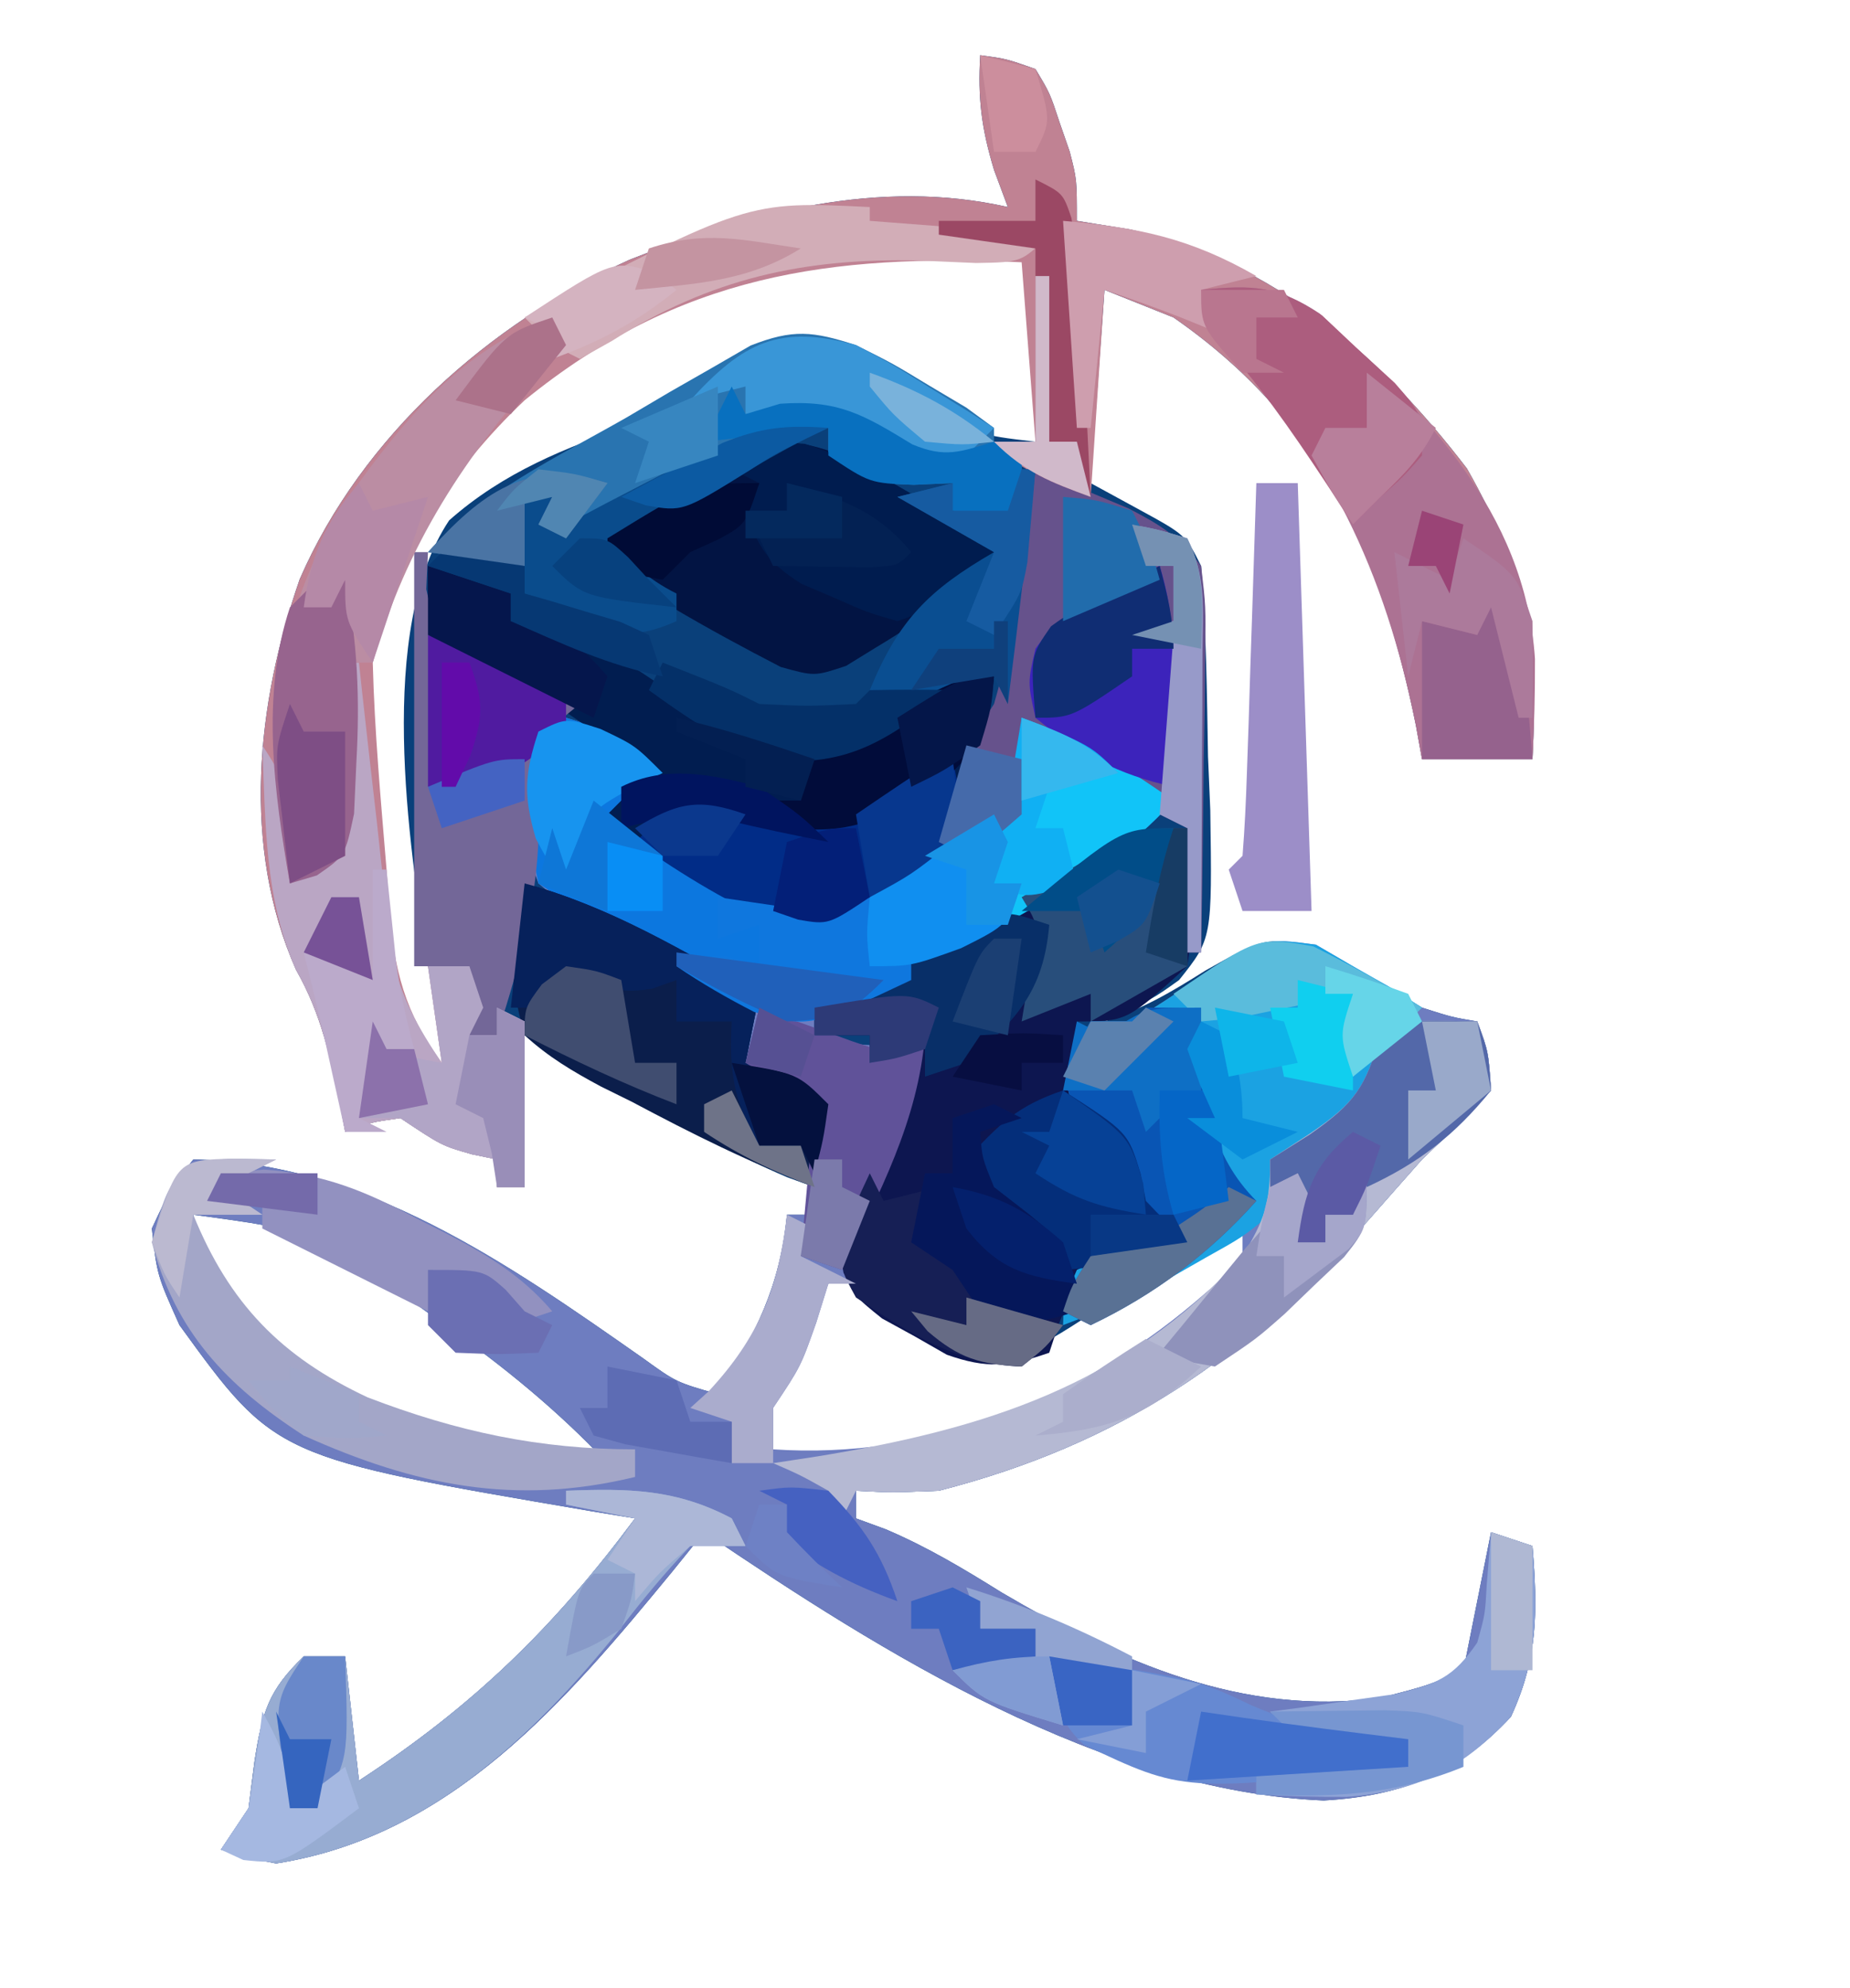 <?xml version="1.0" encoding="UTF-8"?>
<svg version="1.1" xmlns="http://www.w3.org/2000/svg" width="134" height="144">
<path d="M0 0 C1.891 0.258 1.891 0.258 4 1 C5.047 2.742 5.047 2.742 5.75 4.875 C5.992 5.574 6.235 6.272 6.484 6.992 C7 9 7 9 7 12 C8.279 12.206 9.557 12.412 10.875 12.625 C21.252 14.958 28.93 21.686 35.25 29.938 C39.332 37.082 40.456 42.761 40 51 C37.36 51 34.72 51 32 51 C31.853 50.189 31.706 49.378 31.555 48.543 C29.039 36.125 24.657 26.395 14 19 C12.35 18.34 10.7 17.68 9 17 C8.67 21.62 8.34 26.24 8 31 C9.134 31.619 10.269 32.237 11.438 32.875 C14.875 34.75 14.875 34.75 16 37 C16.38 41.597 16.417 46.202 16.5 50.812 C16.554 52.097 16.608 53.382 16.664 54.705 C16.799 63.996 16.799 63.996 14.406 67.001 C12.469 68.387 12.469 68.387 9 70 C11.847 69.051 13.794 67.9 16.312 66.312 C20.548 63.93 20.548 63.93 24.25 64.5 C26.879 65.934 29.439 67.45 32 69 C34.191 69.696 34.191 69.696 36 70 C36.812 72.188 36.812 72.188 37 75 C35.388 76.72 33.71 78.377 32 80 C30.716 81.447 29.433 82.895 28.159 84.351 C19.322 94.352 10.152 100.619 -3 104 C-6.422 104.129 -6.422 104.129 -9 104 C-9 104.66 -9 105.32 -9 106 C-8.29 106.26 -7.579 106.521 -6.848 106.789 C-3.831 108.072 -1.219 109.642 1.562 111.375 C10.01 116.346 19.007 120.38 29 119 C32.415 118.115 32.415 118.115 35 117 C35.66 113.7 36.32 110.4 37 107 C38.485 107.495 38.485 107.495 40 108 C40.372 112.646 40.425 116.082 38.438 120.375 C34.574 124.536 30.478 126.119 24.875 126.438 C8.841 125.762 -7.042 115.785 -20 107 C-20.75 107.929 -21.5 108.859 -22.273 109.816 C-29.97 119.184 -38.291 129.022 -51 131 C-53.258 130.562 -53.258 130.562 -55 130 C-54.34 129.01 -53.68 128.02 -53 127 C-52.856 125.866 -52.711 124.731 -52.562 123.562 C-52.003 120.021 -51.555 118.456 -49 116 C-48.01 116 -47.02 116 -46 116 C-45.67 118.97 -45.34 121.94 -45 125 C-36.707 119.59 -30.89 113.912 -25 106 C-26.039 105.83 -27.078 105.66 -28.148 105.484 C-51.051 101.58 -51.051 101.58 -58 92 C-59.625 88.375 -59.625 88.375 -60 85 C-58.625 82.062 -58.625 82.062 -57 80 C-44.643 80.213 -34.244 87.517 -24.426 94.398 C-22.02 96.137 -22.02 96.137 -19 97 C-16.255 92.572 -14.515 89.281 -14 84 C-13.34 84 -12.68 84 -12 84 C-12 83.34 -12 82.68 -12 82 C-12.654 81.765 -13.307 81.531 -13.98 81.289 C-17.931 79.602 -21.587 77.506 -25.312 75.375 C-26.053 74.955 -26.794 74.535 -27.557 74.102 C-29.373 73.071 -31.187 72.036 -33 71 C-33 74.63 -33 78.26 -33 82 C-33.66 82 -34.32 82 -35 82 C-35 81.34 -35 80.68 -35 80 C-35.897 79.814 -35.897 79.814 -36.812 79.625 C-39 79 -39 79 -42 77 C-44.153 77.308 -44.153 77.308 -46 78 C-46.11 77.42 -46.219 76.84 -46.332 76.242 C-47.076 72.579 -47.702 69.524 -49.562 66.25 C-53.515 57.315 -52.428 46.977 -49.289 37.957 C-44.768 27.567 -35.571 19.449 -25.41 14.82 C-16.686 11.391 -7.302 8.886 2 11 C1.505 9.67 1.505 9.67 1 8.312 C0.088 5.291 -0.183 3.116 0 0 Z M-36.812 27.875 C-45.15 37.973 -45.028 46.435 -44 59 C-43.95 59.915 -43.899 60.83 -43.848 61.773 C-43.477 67.073 -42.222 69.946 -39 74 C-37.755 70.264 -38.555 69.55 -40 66 C-41.401 57.078 -43.751 41.63 -38.468 33.7 C-34.547 30.224 -29.996 28.391 -25.073 26.739 C-22.388 25.782 -20.132 24.363 -17.75 22.812 C-15.369 21.342 -14.404 20.967 -11.586 21.195 C-8.657 22.107 -6.448 23.399 -3.875 25.062 C-0.244 27.505 -0.244 27.505 4 28 C4.027 25.854 4.046 23.708 4.062 21.562 C4.074 20.368 4.086 19.173 4.098 17.941 C4.339 15.111 4.339 15.111 3 14 C-12.598 12.842 -25.835 15.988 -36.812 27.875 Z M-57 84 C-56.362 89.559 -53.807 91.648 -49.664 95.133 C-42.799 99.945 -35.232 101.46 -27 102 C-30.688 98.11 -34.56 94.957 -38.938 91.875 C-39.83 91.231 -39.83 91.231 -40.74 90.574 C-48.166 85.201 -48.166 85.201 -57 84 Z M15.48 86.223 C14.788 86.678 14.095 87.134 13.381 87.604 C11.925 88.572 10.474 89.549 9.029 90.533 C3.69 94.016 3.69 94.016 0.219 93.938 C-1.869 93.055 -3.768 92.141 -5.688 90.938 C-8.648 88.832 -8.648 88.832 -11 89 C-11.869 90.408 -12.72 91.826 -13.562 93.25 C-14.038 94.039 -14.514 94.828 -15.004 95.641 C-16.13 98.308 -16.017 99.345 -15 102 C-3.447 102.77 7.29 98.373 15.938 90.938 C19.238 87.996 19.238 87.996 21 84 C18.455 84 17.577 84.803 15.48 86.223 Z " fill="#0A407A" transform="translate(71,4)"/>
<path d="M0 0 C3.066 0.897 4.73 1.73 7 4 C6.01 4.99 5.02 5.98 4 7 C5.366 7.992 6.743 8.968 8.125 9.938 C9.274 10.755 9.274 10.755 10.445 11.59 C13.45 13.248 15.567 13.855 19 14 C21.947 12.883 21.947 12.883 24.688 11.125 C27.503 9.45 29.887 8.038 33 7 C33 4.69 33 2.38 33 0 C37.11 1.45 40.433 3.511 44 6 C40.808 9.558 37.212 11.793 33.062 14.062 C28.1 16.811 28.1 16.811 23.246 19.746 C21 21 21 21 18 21 C18 21.66 18 22.32 18 23 C21.287 23.8 22.71 24.097 26 23 C25.503 27.844 23.939 31.623 21.84 35.949 C20.811 38.093 20.811 38.093 21 41 C20.34 41 19.68 41 19 41 C18.711 41.928 18.422 42.856 18.125 43.812 C17 47 17 47 15 50 C15 50.99 15 51.98 15 53 C26.239 53.749 36.99 49.558 45.5 42.375 C47.495 40.679 47.495 40.679 49 39 C49 38.34 49 37.68 49 37 C47.844 37.775 47.844 37.775 46.664 38.566 C45.661 39.225 44.658 39.884 43.625 40.562 C42.627 41.224 41.63 41.885 40.602 42.566 C39.743 43.039 38.885 43.513 38 44 C37.34 43.67 36.68 43.34 36 43 C36.625 41.125 36.625 41.125 38 39 C41.125 37.75 41.125 37.75 44 37 C43.319 36.381 43.319 36.381 42.625 35.75 C40.938 33.934 40.1 32.2 39 30 C38.34 29.67 37.68 29.34 37 29 C36 26 36 26 36.938 23.812 C37.288 23.214 37.639 22.616 38 22 C38.99 22 39.98 22 41 22 C42.633 21.005 44.235 19.956 45.812 18.875 C50.561 15.942 50.561 15.942 54.312 16.438 C56.889 17.936 59.45 19.457 62 21 C64.191 21.696 64.191 21.696 66 22 C66.812 24.188 66.812 24.188 67 27 C65.388 28.72 63.71 30.377 62 32 C60.716 33.447 59.433 34.895 58.159 36.351 C49.322 46.352 40.152 52.619 27 56 C23.578 56.129 23.578 56.129 21 56 C21 56.66 21 57.32 21 58 C21.71 58.26 22.421 58.521 23.152 58.789 C26.169 60.072 28.781 61.642 31.562 63.375 C40.01 68.346 49.007 72.38 59 71 C62.415 70.115 62.415 70.115 65 69 C65.66 65.7 66.32 62.4 67 59 C68.485 59.495 68.485 59.495 70 60 C70.372 64.646 70.425 68.082 68.438 72.375 C64.574 76.536 60.478 78.119 54.875 78.438 C38.841 77.762 22.958 67.785 10 59 C9.25 59.929 8.5 60.859 7.727 61.816 C0.03 71.184 -8.291 81.022 -21 83 C-23.258 82.562 -23.258 82.562 -25 82 C-24.34 81.01 -23.68 80.02 -23 79 C-22.856 77.866 -22.711 76.731 -22.562 75.562 C-22.003 72.021 -21.555 70.456 -19 68 C-18.01 68 -17.02 68 -16 68 C-15.67 70.97 -15.34 73.94 -15 77 C-6.707 71.59 -0.89 65.912 5 58 C3.961 57.83 2.922 57.66 1.852 57.484 C-21.051 53.58 -21.051 53.58 -28 44 C-29.625 40.375 -29.625 40.375 -30 37 C-28.625 34.062 -28.625 34.062 -27 32 C-14.643 32.213 -4.244 39.517 5.574 46.398 C7.98 48.137 7.98 48.137 11 49 C13.745 44.572 15.485 41.281 16 36 C16.66 36 17.32 36 18 36 C18.351 31.968 18.351 31.968 18 28 C15.645 25.918 15.645 25.918 13 25 C13.33 23.35 13.66 21.7 14 20 C13.468 19.896 12.935 19.791 12.387 19.684 C7.063 18.159 2.228 15.561 -2 12 C-3.282 8.568 -3.379 5.623 -3 2 C-2.01 1.34 -1.02 0.68 0 0 Z M-27 36 C-26.362 41.559 -23.807 43.648 -19.664 47.133 C-12.799 51.945 -5.232 53.46 3 54 C-0.688 50.11 -4.56 46.957 -8.938 43.875 C-9.83 43.231 -9.83 43.231 -10.74 42.574 C-18.166 37.201 -18.166 37.201 -27 36 Z " fill="#6E7DC0" transform="translate(41,52)"/>
<path d="M0 0 C1.891 0.258 1.891 0.258 4 1 C5.047 2.742 5.047 2.742 5.75 4.875 C5.992 5.574 6.235 6.272 6.484 6.992 C7 9 7 9 7 12 C8.279 12.206 9.557 12.412 10.875 12.625 C21.252 14.958 28.93 21.686 35.25 29.938 C39.332 37.082 40.456 42.761 40 51 C37.36 51 34.72 51 32 51 C31.853 50.189 31.706 49.378 31.555 48.543 C29.039 36.125 24.657 26.395 14 19 C12.35 18.34 10.7 17.68 9 17 C8.67 21.95 8.34 26.9 8 32 C3 30 3 30 1 28 C1.99 28 2.98 28 4 28 C3.67 23.71 3.34 19.42 3 15 C-10.904 14.372 -21.815 15.89 -33 25 C-38.317 30.044 -42.768 36.661 -44 44 C-43.872 49.013 -43.413 54.004 -43 59 C-42.938 59.927 -42.876 60.854 -42.812 61.809 C-42.452 66.267 -41.684 69.382 -39 73 C-39.33 70.69 -39.66 68.38 -40 66 C-39.01 66 -38.02 66 -37 66 C-36.67 66.99 -36.34 67.98 -36 69 C-36.495 69.99 -36.495 69.99 -37 71 C-36.34 71 -35.68 71 -35 71 C-35 70.34 -35 69.68 -35 69 C-34.34 69.33 -33.68 69.66 -33 70 C-33 73.96 -33 77.92 -33 82 C-33.66 82 -34.32 82 -35 82 C-35 81.34 -35 80.68 -35 80 C-35.897 79.814 -35.897 79.814 -36.812 79.625 C-39 79 -39 79 -42 77 C-44.153 77.308 -44.153 77.308 -46 78 C-46.11 77.42 -46.219 76.84 -46.332 76.242 C-47.076 72.579 -47.702 69.524 -49.562 66.25 C-53.515 57.315 -52.428 46.977 -49.289 37.957 C-44.768 27.567 -35.571 19.449 -25.41 14.82 C-16.686 11.391 -7.302 8.886 2 11 C1.505 9.67 1.505 9.67 1 8.312 C0.088 5.291 -0.183 3.116 0 0 Z " fill="#C08293" transform="translate(71,4)"/>
<path d="M0 0 C0.35 3.4 0.531 6.613 0 10 C-4.381 14 -4.381 14 -8 14 C-8.388 16.636 -8.44 18.369 -6.887 20.598 C-5.6 22.073 -4.301 23.537 -3 25 C-3 25.66 -3 26.32 -3 27 C-1.542 28.625 -1.542 28.625 0 30 C-0.554 30.159 -1.109 30.317 -1.68 30.48 C-3.896 31.194 -5.938 31.916 -8 33 C-9.205 35.552 -9.205 35.552 -10 38 C-12.913 39.015 -14.494 39.179 -17.422 38.145 C-18.19 37.705 -18.958 37.265 -19.75 36.812 C-20.529 36.386 -21.307 35.959 -22.109 35.52 C-24 34 -24 34 -24.914 32.168 C-25.035 29.12 -23.976 27.217 -22.625 24.5 C-21.071 21.34 -19.702 18.461 -19 15 C-20.98 15.99 -20.98 15.99 -23 17 C-23 16.34 -23 15.68 -23 15 C-24.32 15 -25.64 15 -27 15 C-27 14.34 -27 13.68 -27 13 C-26.161 12.598 -26.161 12.598 -25.305 12.188 C-19.285 9.245 -13.479 6.037 -7.736 2.592 C-4.925 0.94 -3.322 0 0 0 Z " fill="#0D1650" transform="translate(86,60)"/>
<path d="M0 0 C3.066 0.897 4.73 1.73 7 4 C6.01 4.99 5.02 5.98 4 7 C5.366 7.992 6.743 8.968 8.125 9.938 C8.891 10.483 9.656 11.028 10.445 11.59 C13.45 13.248 15.567 13.855 19 14 C21.947 12.883 21.947 12.883 24.688 11.125 C27.503 9.45 29.887 8.038 33 7 C33 4.69 33 2.38 33 0 C37.11 1.45 40.433 3.511 44 6 C40.847 9.496 37.335 11.751 33.25 14 C32.626 14.346 32.002 14.692 31.359 15.048 C29.574 16.034 27.787 17.017 26 18 C24.788 18.731 24.788 18.731 23.551 19.477 C20.31 21.349 18.379 22.042 14.625 21.625 C8.726 18.981 3.369 15.58 -2 12 C-2.512 9.617 -2.512 9.617 -2.688 6.875 C-2.753 5.965 -2.819 5.055 -2.887 4.117 C-2.924 3.419 -2.961 2.72 -3 2 C-2.01 1.34 -1.02 0.68 0 0 Z " fill="#0C77DF" transform="translate(41,52)"/>
<path d="M0 0 C1.98 0.66 3.96 1.32 6 2 C6 2.66 6 3.32 6 4 C6.694 4.081 7.387 4.162 8.102 4.246 C12.888 5.491 16.593 8.531 20.648 11.285 C24.503 13.257 26.727 13.512 31 13 C33.375 11.992 33.375 11.992 35.312 10.5 C38.847 8 38.847 8 41 8 C40.175 13.283 39.255 18.88 35.234 22.66 C31.97 24.897 30.127 26.06 26.074 25.844 C22.637 24.9 20.477 23.557 17.625 21.438 C16.751 20.797 15.877 20.156 14.977 19.496 C14.324 19.002 13.672 18.509 13 18 C13.99 17.01 14.98 16.02 16 15 C10.905 10.935 5.916 7.747 0 5 C0 3.35 0 1.7 0 0 Z " fill="#011D50" transform="translate(31,41)"/>
<path d="M0 0 C0.887 0.516 1.774 1.031 2.688 1.562 C3.636 2.099 4.585 2.635 5.562 3.188 C6.264 3.641 6.965 4.095 7.688 4.562 C7.007 5.15 7.007 5.15 6.312 5.75 C4.533 7.514 4.533 7.514 3.75 10.062 C2.521 12.953 1.361 13.975 -1.312 15.562 C-1.972 15.562 -2.632 15.562 -3.312 15.562 C-3.312 16.883 -3.312 18.203 -3.312 19.562 C-5.324 21.195 -5.324 21.195 -8 22.688 C-8.87 23.185 -9.74 23.683 -10.637 24.195 C-13.153 25.481 -15.671 26.563 -18.312 27.562 C-18.25 25.75 -18.25 25.75 -17.312 23.562 C-13.75 21.812 -13.75 21.812 -10.312 20.562 C-10.766 20.15 -11.22 19.738 -11.688 19.312 C-13.374 17.496 -14.213 15.762 -15.312 13.562 C-15.973 13.232 -16.633 12.902 -17.312 12.562 C-18.312 9.562 -18.312 9.562 -17.375 7.375 C-17.024 6.777 -16.674 6.179 -16.312 5.562 C-15.322 5.562 -14.332 5.562 -13.312 5.562 C-11.679 4.567 -10.078 3.519 -8.5 2.438 C-3.752 -0.496 -3.752 -0.496 0 0 Z " fill="#1BA2E2" transform="translate(95.312,68.438)"/>
<path d="M0 0 C3.662 -0.347 5.485 -0.342 8.598 1.723 C16.034 8.781 23.469 15.932 24.18 26.73 C24.187 29.162 24.134 31.572 24 34 C21.36 34 18.72 34 16 34 C15.78 32.784 15.78 32.784 15.555 31.543 C13.289 20.359 9.248 11.813 1.32 3.559 C0 2 0 2 0 0 Z " fill="#AC7293" transform="translate(87,21)"/>
<path d="M0 0 C1.441 0.595 2.878 1.202 4.312 1.812 C5.513 2.317 5.513 2.317 6.738 2.832 C9.135 4.07 10.38 4.849 12 7 C12.341 9.911 12.341 9.911 12.293 13.418 C12.283 14.672 12.274 15.925 12.264 17.217 C12.239 18.527 12.213 19.837 12.188 21.188 C12.172 22.523 12.159 23.858 12.146 25.193 C12.111 28.463 12.062 31.731 12 35 C11.67 35 11.34 35 11 35 C11 32.03 11 29.06 11 26 C10.34 25.67 9.68 25.34 9 25 C8.237 24.381 7.474 23.762 6.688 23.125 C4.215 21.17 1.733 19.562 -1 18 C-0.917 19.093 -0.835 20.186 -0.75 21.312 C-1 25 -1 25 -3 26.938 C-3.66 27.288 -4.32 27.639 -5 28 C-5.66 27.67 -6.32 27.34 -7 27 C-5.998 23.207 -5.19 20.285 -3 17 C-2.46 15.078 -2.46 15.078 -2.148 12.988 C-2.02 12.231 -1.891 11.474 -1.758 10.693 C-1.631 9.908 -1.505 9.122 -1.375 8.312 C-1.241 7.515 -1.107 6.718 -0.969 5.896 C-0.639 3.932 -0.319 1.966 0 0 Z " fill="#66528C" transform="translate(75,34)"/>
<path d="M0 0 C2.141 1.12 4.245 2.313 6.312 3.562 C7.381 4.203 8.45 4.844 9.551 5.504 C10.359 5.998 11.167 6.491 12 7 C8.94 9.51 5.903 11.85 2.5 13.875 C1.768 14.326 1.036 14.777 0.281 15.242 C-2 16 -2 16 -4.449 15.32 C-7.114 13.941 -9.73 12.53 -12.312 11 C-13.196 10.484 -14.079 9.969 -14.988 9.438 C-15.652 8.963 -16.316 8.489 -17 8 C-17 7.34 -17 6.68 -17 6 C-14.551 4.238 -14.551 4.238 -11.312 2.312 C-10.257 1.669 -9.201 1.026 -8.113 0.363 C-4.6 -1.175 -3.537 -1.315 0 0 Z " fill="#021443" transform="translate(61,33)"/>
<path d="M0 0 C1.454 0.031 1.454 0.031 2.938 0.062 C3.75 2.25 3.75 2.25 3.938 5.062 C2.326 6.782 0.647 8.44 -1.062 10.062 C-2.346 11.51 -3.63 12.958 -4.904 14.414 C-13.741 24.414 -22.911 30.681 -36.062 34.062 C-39.484 34.191 -39.484 34.191 -42.062 34.062 C-42.392 34.722 -42.722 35.383 -43.062 36.062 C-43.392 35.403 -43.722 34.742 -44.062 34.062 C-46.079 32.929 -46.079 32.929 -48.062 32.062 C-47.024 31.904 -45.985 31.745 -44.914 31.582 C-32.783 29.607 -22.635 26.454 -14.062 17.062 C-12.449 14.379 -12.062 13.261 -12.062 10.062 C-11.114 9.444 -10.165 8.825 -9.188 8.188 C-5.846 5.915 -5.18 4.822 -4.062 1.062 C-3.062 0.062 -3.062 0.062 0 0 Z " fill="#B5B9D3" transform="translate(104.062,73.938)"/>
<path d="M0 0 C2.676 1.34 2.676 1.34 5.312 2.938 C6.196 3.462 7.079 3.987 7.988 4.527 C8.652 5.013 9.316 5.499 10 6 C10 6.66 10 7.32 10 8 C10.66 8 11.32 8 12 8 C12 9.65 12 11.3 12 13 C9.525 12.505 9.525 12.505 7 12 C7 11.34 7 10.68 7 10 C5.608 10.062 5.608 10.062 4.188 10.125 C1 10 1 10 -2 8 C-2 7.34 -2 6.68 -2 6 C-8.298 7.617 -13.652 9.67 -19.188 13.109 C-19.786 13.403 -20.384 13.697 -21 14 C-21.66 13.67 -22.32 13.34 -23 13 C-22.67 12.34 -22.34 11.68 -22 11 C-22.66 11 -23.32 11 -24 11 C-24 12.65 -24 14.3 -24 16 C-26.31 15.67 -28.62 15.34 -31 15 C-27.046 10.631 -21.686 8.141 -16.625 5.25 C-15.583 4.635 -14.542 4.02 -13.469 3.387 C-12.461 2.811 -11.453 2.234 -10.414 1.641 C-9.496 1.11 -8.577 0.579 -7.631 0.032 C-4.541 -1.18 -3.123 -1.004 0 0 Z " fill="#2974B0" transform="translate(62,25)"/>
<path d="M0 0 C6.164 1.666 11.483 4.878 17 8 C16.67 9.65 16.34 11.3 16 13 C16.619 13.124 17.238 13.248 17.875 13.375 C20 14 20 14 22 16 C21.625 19.125 21.625 19.125 21 22 C16.392 20.286 12.084 18.116 7.75 15.812 C7.018 15.451 6.286 15.089 5.531 14.717 C3.468 13.607 1.727 12.584 0 11 C-1.101 7.03 -1.406 3.907 0 0 Z " fill="#0B1E4B" transform="translate(38,64)"/>
<path d="M0 0 C0.33 0 0.66 0 1 0 C1.075 0.701 1.15 1.402 1.228 2.124 C1.577 5.313 1.945 8.5 2.312 11.688 C2.43 12.79 2.548 13.893 2.67 15.029 C2.796 16.096 2.921 17.163 3.051 18.262 C3.161 19.241 3.271 20.22 3.384 21.229 C4.067 24.3 5.253 26.403 7 29 C6.67 26.69 6.34 24.38 6 22 C6.99 22 7.98 22 9 22 C9.33 22.99 9.66 23.98 10 25 C9.67 25.66 9.34 26.32 9 27 C9.66 27 10.32 27 11 27 C11 26.34 11 25.68 11 25 C11.66 25.33 12.32 25.66 13 26 C13 29.96 13 33.92 13 38 C12.34 38 11.68 38 11 38 C11 37.34 11 36.68 11 36 C10.103 35.814 10.103 35.814 9.188 35.625 C7 35 7 35 4 33 C1.847 33.308 1.847 33.308 0 34 C-0.11 33.42 -0.219 32.84 -0.332 32.242 C-1.076 28.579 -1.702 25.524 -3.562 22.25 C-5.855 17.068 -5.759 11.61 -6 6 C-4.055 8.918 -3.547 10.625 -3 14 C-2.34 14 -1.68 14 -1 14 C-0.67 9.38 -0.34 4.76 0 0 Z " fill="#BAA6C4" transform="translate(25,48)"/>
<path d="M0 0 C0.33 0 0.66 0 1 0 C0.959 0.887 0.917 1.774 0.875 2.688 C1.66 6.112 1.66 6.112 4.293 7.512 C6.833 8.762 9.381 9.926 12 11 C11.505 11.402 11.01 11.804 10.5 12.219 C8.561 14.521 8.77 15.544 9 18.5 C9.208 24.377 7.776 29.439 6 35 C5.34 35 4.68 35 4 35 C4 33.35 4 31.7 4 30 C2.68 30 1.36 30 0 30 C0 20.1 0 10.2 0 0 Z " fill="#736798" transform="translate(30,40)"/>
<path d="M0 0 C0.33 0.66 0.66 1.32 1 2 C0.329 2.71 0.329 2.71 -0.355 3.434 C-6.248 9.879 -10.61 16.525 -13 25 C-13.66 25 -14.32 25 -15 25 C-15 29.62 -15 34.24 -15 39 C-16.32 39.66 -17.64 40.32 -19 41 C-20.866 30.27 -20.607 22.235 -14.645 12.871 C-10.856 7.518 -6.356 2.119 0 0 Z " fill="#BB8DA3" transform="translate(40,23)"/>
<path d="M0 0 C4.507 -0.177 7.966 -0.136 12 2 C12.495 2.99 12.495 2.99 13 4 C11.68 4 10.36 4 9 4 C7.135 5.981 5.518 7.912 3.875 10.062 C-2.605 18.102 -10.366 25.345 -21 27 C-23.258 26.562 -23.258 26.562 -25 26 C-24.01 24.515 -24.01 24.515 -23 23 C-22.856 21.866 -22.711 20.731 -22.562 19.562 C-22.003 16.021 -21.555 14.456 -19 12 C-18.01 12 -17.02 12 -16 12 C-15.67 14.97 -15.34 17.94 -15 21 C-6.707 15.59 -0.89 9.912 5 2 C2.525 1.505 2.525 1.505 0 1 C0 0.67 0 0.34 0 0 Z " fill="#97ACD2" transform="translate(41,108)"/>
<path d="M0 0 C4.11 1.45 7.433 3.511 11 6 C7.784 9.569 4.145 11.909 0 14.25 C-0.616 14.614 -1.232 14.977 -1.867 15.352 C-5.269 17.293 -6.989 18 -11 18 C-11.25 15.688 -11.25 15.688 -11 13 C-9.312 11.375 -9.312 11.375 -7 10 C-6.134 9.443 -5.268 8.886 -4.375 8.312 C-2 7 -2 7 0 7 C0 4.69 0 2.38 0 0 Z " fill="#11C4F8" transform="translate(74,52)"/>
<path d="M0 0 C1.454 0.031 1.454 0.031 2.938 0.062 C0.958 1.052 0.958 1.052 -1.062 2.062 C-0.072 2.723 0.917 3.382 1.938 4.062 C0.287 4.062 -1.363 4.062 -3.062 4.062 C-0.458 10.496 3.318 14.363 9.559 17.293 C16.022 19.776 21.998 21.062 28.938 21.062 C28.938 21.723 28.938 22.383 28.938 23.062 C20.246 25.169 12.995 23.696 4.938 20.062 C-0.621 16.475 -4.388 12.52 -6.062 6.062 C-4.952 1.805 -4.493 0.092 0 0 Z " fill="#A3A6C8" transform="translate(17.062,83.938)"/>
<path d="M0 0 C1.32 0 2.64 0 4 0 C3.959 0.681 3.917 1.361 3.875 2.062 C4.068 6.59 4.735 10.735 8 14 C4.634 17.787 0.584 20.827 -4 23 C-4.66 22.67 -5.32 22.34 -6 22 C-5.375 20.125 -5.375 20.125 -4 18 C-0.875 16.75 -0.875 16.75 2 16 C1.546 15.588 1.093 15.175 0.625 14.75 C-1.062 12.934 -1.9 11.2 -3 9 C-3.66 8.67 -4.32 8.34 -5 8 C-6 5 -6 5 -5.062 2.812 C-4.537 1.915 -4.537 1.915 -4 1 C-3.01 1 -2.02 1 -1 1 C-0.67 0.67 -0.34 0.34 0 0 Z " fill="#0955B4" transform="translate(83,73)"/>
<path d="M0 0 C3.336 1.045 6.03 2.603 9.02 4.41 C10.088 5.051 11.157 5.691 12.258 6.352 C13.066 6.845 13.874 7.339 14.707 7.848 C12.019 10.1 10.061 11.73 6.707 12.848 C4.516 12.211 4.516 12.211 2.145 11.16 C1.359 10.826 0.574 10.492 -0.234 10.148 C-2.634 8.632 -3.401 7.523 -4.293 4.848 C-3.963 4.188 -3.633 3.528 -3.293 2.848 C-3.953 2.518 -4.613 2.188 -5.293 1.848 C-2.293 -0.152 -2.293 -0.152 0 0 Z " fill="#001C4F" transform="translate(58.293,32.152)"/>
<path d="M0 0 C0.562 2.625 0.562 2.625 0 6 C-3.478 9.432 -7.136 11.886 -12.062 12.188 C-16.03 10.584 -19.482 8.42 -23 6 C-21.312 4.438 -21.312 4.438 -19 3 C-16.352 3.272 -14.173 3.935 -11.688 4.875 C-7.849 5.054 -5.765 3.263 -2.672 1.129 C-1 0 -1 0 0 0 Z " fill="#012C87" transform="translate(69,55)"/>
<path d="M0 0 C3.809 -0.385 5.546 -0.305 8.773 1.863 C9.632 2.672 10.49 3.48 11.375 4.312 C12.249 5.113 13.123 5.914 14.023 6.738 C16 9 16 9 16 12 C14.625 13.562 14.625 13.562 13 15 C12.34 15.66 11.68 16.32 11 17 C10.625 16.42 10.25 15.84 9.863 15.242 C7.434 11.534 5.031 7.918 2.125 4.562 C0 2 0 2 0 0 Z " fill="#AC5D7E" transform="translate(87,21)"/>
<path d="M0 0 C6.164 1.666 11.483 4.878 17 8 C16.67 9.65 16.34 11.3 16 13 C16.619 13.124 17.238 13.248 17.875 13.375 C20 14 20 14 22 16 C21.625 18.625 21.625 18.625 21 21 C20.67 20.34 20.34 19.68 20 19 C19.01 19 18.02 19 17 19 C15.142 15.865 14.799 13.625 15 10 C13.68 10 12.36 10 11 10 C11 9.01 11 8.02 11 7 C10.134 7.309 10.134 7.309 9.25 7.625 C6.48 8.087 5.354 7.429 3 6 C2.67 6.99 2.34 7.98 2 9 C1.01 9 0.02 9 -1 9 C-0.67 6.03 -0.34 3.06 0 0 Z " fill="#06215B" transform="translate(38,64)"/>
<path d="M0 0 C0.99 0.33 1.98 0.66 3 1 C3.372 5.646 3.425 9.082 1.438 13.375 C-2.028 17.107 -5.321 18.808 -10.453 19.176 C-12.645 19.186 -14.812 19.134 -17 19 C-17 18.34 -17 17.68 -17 17 C-13.37 17 -9.74 17 -6 17 C-6 16.34 -6 15.68 -6 15 C-7.918 15.062 -7.918 15.062 -9.875 15.125 C-12.055 15.195 -12.055 15.195 -14 15 C-14.66 14.34 -15.32 13.68 -16 13 C-15.169 12.89 -14.337 12.781 -13.48 12.668 C-12.394 12.509 -11.307 12.351 -10.188 12.188 C-9.109 12.037 -8.03 11.886 -6.918 11.73 C-3.882 10.971 -2.749 10.552 -1 8 C-0.43 5.959 -0.43 5.959 -0.312 3.812 C-0.209 2.554 -0.106 1.296 0 0 Z " fill="#8DA3D6" transform="translate(108,111)"/>
<path d="M0 0 C10.619 1.632 10.619 1.632 14.688 3.562 C18.593 5.257 21.778 5.63 26 6 C26 6.66 26 7.32 26 8 C9.747 9.835 9.747 9.835 2.504 6.398 C0.435 4.474 0.324 2.744 0 0 Z " fill="#6689D2" transform="translate(76,120)"/>
<path d="M0 0 C0 3.3 0 6.6 0 10 C-2.31 11.32 -4.62 12.64 -7 14 C-7 13.34 -7 12.68 -7 12 C-8.65 12.66 -10.3 13.32 -12 14 C-11.814 12.886 -11.629 11.773 -11.438 10.625 C-10.683 7.174 -10.683 7.174 -12 5 C-10.567 4.159 -9.128 3.327 -7.688 2.5 C-6.887 2.036 -6.086 1.572 -5.262 1.094 C-3 0 -3 0 0 0 Z " fill="#284E7B" transform="translate(86,60)"/>
<path d="M0 0 C1.067 3.462 1.102 6.64 1.062 10.25 C1.053 11.328 1.044 12.405 1.035 13.516 C1.024 14.335 1.012 15.155 1 16 C-3.023 15.125 -5.785 13.63 -9 11 C-9.562 8.438 -9.562 8.438 -9 6 C-6.812 2.84 -3.408 1.59 0 0 Z " fill="#3C23BB" transform="translate(84,41)"/>
<path d="M0 0 C1.454 0.031 1.454 0.031 2.938 0.062 C3.75 2.25 3.75 2.25 3.938 5.062 C1.274 8.334 -1.273 10.303 -5.062 12.062 C-5.393 12.723 -5.723 13.383 -6.062 14.062 C-6.723 14.062 -7.383 14.062 -8.062 14.062 C-8.062 14.723 -8.062 15.383 -8.062 16.062 C-8.723 16.062 -9.383 16.062 -10.062 16.062 C-10.062 14.742 -10.062 13.422 -10.062 12.062 C-10.723 12.062 -11.383 12.062 -12.062 12.062 C-12.062 11.402 -12.062 10.742 -12.062 10.062 C-10.639 9.165 -10.639 9.165 -9.188 8.25 C-5.877 5.932 -5.18 4.822 -4.062 1.062 C-3.062 0.062 -3.062 0.062 0 0 Z " fill="#5368A9" transform="translate(104.062,73.938)"/>
<path d="M0 0 C4.704 3.024 4.704 3.024 5.625 6.062 C5.749 6.702 5.872 7.341 6 8 C6.968 9.031 7.966 10.035 9 11 C6.007 12.024 3.169 12.83 0 13 C-3.195 10.621 -4.802 8.297 -7 5 C-4.637 2.474 -3.335 1.112 0 0 Z " fill="#042E7A" transform="translate(77,79)"/>
<path d="M0 0 C0.615 0.228 1.23 0.456 1.863 0.691 C2.672 0.979 3.48 1.266 4.312 1.562 C5.113 1.853 5.914 2.143 6.738 2.441 C9.143 3.249 9.143 3.249 12 2 C11.495 8.23 8.674 13.455 6 19 C5.01 18.67 4.02 18.34 3 18 C3.33 14.37 3.66 10.74 4 7 C2.35 6.01 0.7 5.02 -1 4 C-0.67 2.68 -0.34 1.36 0 0 Z " fill="#605299" transform="translate(55,73)"/>
<path d="M0 0 C0.99 0 1.98 0 3 0 C3.33 10.23 3.66 20.46 4 31 C2.35 31 0.7 31 -1 31 C-1.33 30.01 -1.66 29.02 -2 28 C-1.67 27.67 -1.34 27.34 -1 27 C-0.842 25.002 -0.749 22.999 -0.684 20.996 C-0.642 19.781 -0.6 18.566 -0.557 17.314 C-0.517 16.035 -0.478 14.756 -0.438 13.438 C-0.394 12.154 -0.351 10.871 -0.307 9.549 C-0.2 6.366 -0.098 3.183 0 0 Z " fill="#9C8EC8" transform="translate(91,35)"/>
<path d="M0 0 C-0.414 4.834 -2.378 6.895 -6 10 C-6.99 10.33 -7.98 10.66 -9 11 C-9 10.01 -9 9.02 -9 8 C-10.98 8.99 -10.98 8.99 -13 10 C-13 9.34 -13 8.68 -13 8 C-14.32 8 -15.64 8 -17 8 C-17 7.34 -17 6.68 -17 6 C-13.667 4.333 -10.333 2.667 -7 1 C-6.294 0.595 -5.587 0.19 -4.859 -0.227 C-3 -1 -3 -1 0 0 Z " fill="#082F68" transform="translate(76,67)"/>
<path d="M0 0 C0.99 0 1.98 0 3 0 C3.33 0.99 3.66 1.98 4 3 C3.67 3.66 3.34 4.32 3 5 C3.66 5 4.32 5 5 5 C5 4.34 5 3.68 5 3 C5.66 3.33 6.32 3.66 7 4 C7 7.96 7 11.92 7 16 C6.34 16 5.68 16 5 16 C5 15.34 5 14.68 5 14 C4.402 13.876 3.804 13.752 3.188 13.625 C1 13 1 13 -2 11 C-2.99 11 -3.98 11 -5 11 C-4.67 8.69 -4.34 6.38 -4 4 C-3.67 4.66 -3.34 5.32 -3 6 C-0.975 6.652 -0.975 6.652 1 7 C0.67 4.69 0.34 2.38 0 0 Z " fill="#B1A5C6" transform="translate(31,70)"/>
<path d="M0 0 C0 0.33 0 0.66 0 1 C4.29 1.33 8.58 1.66 13 2 C11 4 11 4 7.691 4.055 C6.315 3.998 4.939 3.938 3.562 3.875 C-4.769 3.676 -11.546 5.172 -18.676 9.699 C-19.826 10.343 -19.826 10.343 -21 11 C-23 10 -23 10 -25 8 C-8.852 -0.432 -8.852 -0.432 0 0 Z " fill="#D2ADB7" transform="translate(63,15)"/>
<path d="M0 0 C4.324 0.3 7.396 1.568 11.141 3.582 C11.752 3.891 12.363 4.199 12.992 4.518 C16.048 6.102 18.649 7.63 20.891 10.27 C19.901 10.6 18.911 10.93 17.891 11.27 C17.437 10.775 16.983 10.28 16.516 9.77 C15.014 8.043 15.014 8.043 12.891 8.27 C12.561 8.93 12.231 9.59 11.891 10.27 C7.891 8.27 3.891 6.27 -0.109 4.27 C-0.109 3.61 -0.109 2.95 -0.109 2.27 C-1.429 1.94 -2.749 1.61 -4.109 1.27 C-3.109 0.27 -3.109 0.27 0 0 Z " fill="#9291C0" transform="translate(19.109,84.73)"/>
<path d="M0 0 C0.66 0 1.32 0 2 0 C2.909 4.524 3.072 8.645 2.812 13.25 C2.757 14.472 2.702 15.694 2.645 16.953 C2 20 2 20 -0.051 21.422 C-0.694 21.613 -1.337 21.803 -2 22 C-3.135 15.474 -4.124 8.372 -2 2 C-1.34 1.34 -0.68 0.68 0 0 Z " fill="#97648E" transform="translate(23,42)"/>
<path d="M0 0 C-0.554 0.266 -1.109 0.531 -1.68 0.805 C-5.157 2.596 -8.435 4.697 -11.758 6.758 C-14 8 -14 8 -16 8 C-14.366 9.708 -13.131 10.935 -11 12 C-11 12.66 -11 13.32 -11 14 C-13.17 14.955 -14.563 15.144 -16.824 14.398 C-18.568 13.641 -20.286 12.824 -22 12 C-22 9.69 -22 7.38 -22 5 C-21.34 5 -20.68 5 -20 5 C-19.67 5.66 -19.34 6.32 -19 7 C-18.047 6.495 -17.095 5.989 -16.113 5.469 C-14.847 4.812 -13.58 4.156 -12.312 3.5 C-11.687 3.166 -11.061 2.832 -10.416 2.488 C-6.795 0.63 -4.086 -0.438 0 0 Z " fill="#0A4C8C" transform="translate(60,31)"/>
<path d="M0 0 C0.33 0.66 0.66 1.32 1 2 C2.32 1.67 3.64 1.34 5 1 C4.67 2.32 4.34 3.64 4 5 C4.639 5.454 5.279 5.907 5.938 6.375 C8 8 8 8 9 10 C11.527 10.656 11.527 10.656 14 11 C12.812 12.562 12.812 12.562 11 14 C6.37 13.871 2.747 11.522 -1 9 C-2.062 7.062 -2.062 7.062 -2 5 C-1.062 2.25 -1.062 2.25 0 0 Z " fill="#161F55" transform="translate(63,85)"/>
<path d="M0 0 C0.33 0 0.66 0 1 0 C0.383 5.674 -0.279 11.339 -1 17 C-1.33 16.34 -1.66 15.68 -2 15 C-2.99 15.495 -2.99 15.495 -4 16 C-6.333 16.04 -8.667 16.043 -11 16 C-8.926 10.931 -6.728 8.732 -2 6 C-5.465 4.02 -5.465 4.02 -9 2 C-7.68 1.67 -6.36 1.34 -5 1 C-5 1.66 -5 2.32 -5 3 C-3.68 3 -2.36 3 -1 3 C-0.67 2.01 -0.34 1.02 0 0 Z " fill="#0A4E91" transform="translate(74,34)"/>
<path d="M0 0 C0.66 0.33 1.32 0.66 2 1 C1.01 1.33 0.02 1.66 -1 2 C-0.87 3.871 -0.87 3.871 0 6 C1.238 6.959 1.238 6.959 2.5 7.938 C5 10 5 10 5.812 12.75 C5.874 13.492 5.936 14.235 6 15 C2.99 15.934 2.133 16.044 -1 15 C-1.66 14.01 -2.32 13.02 -3 12 C-3.99 11.34 -4.98 10.68 -6 10 C-5.67 8.35 -5.34 6.7 -5 5 C-4.34 5 -3.68 5 -3 5 C-3 3.68 -3 2.36 -3 1 C-2.01 0.67 -1.02 0.34 0 0 Z " fill="#05175A" transform="translate(72,80)"/>
<path d="M0 0 C2.676 1.41 2.676 1.41 5.312 3.062 C6.196 3.61 7.079 4.158 7.988 4.723 C8.652 5.144 9.316 5.566 10 6 C9.01 6.99 8.02 7.98 7 9 C3.597 7.941 0.986 6.991 -2 5 C-5.125 4.833 -5.125 4.833 -8 5 C-8 4.34 -8 3.68 -8 3 C-9.32 3.33 -10.64 3.66 -12 4 C-8.174 -0.208 -5.572 -1.524 0 0 Z " fill="#3996D7" transform="translate(62,25)"/>
<path d="M0 0 C1.986 0.293 3.971 0.586 5.957 0.879 C8.203 1.139 8.203 1.139 11 0 C11.33 1.32 11.66 2.64 12 4 C12.66 4 13.32 4 14 4 C14 4.66 14 5.32 14 6 C6.639 9.476 6.639 9.476 2.621 8.309 C0.66 7.302 -1.181 6.244 -3 5 C0 4 0 4 3 5 C3 4.01 3 3.02 3 2 C2.01 2.33 1.02 2.66 0 3 C0 2.01 0 1.02 0 0 Z " fill="#0F77DE" transform="translate(52,65)"/>
<path d="M0 0 C4.95 1.98 4.95 1.98 10 4 C10 4.99 10 5.98 10 7 C6.35 9.903 4.741 11 0 11 C0 7.37 0 3.74 0 0 Z " fill="#501BA0" transform="translate(31,46)"/>
<path d="M0 0 C2.024 3.035 2.321 4.194 2.625 7.688 C2.7 8.496 2.775 9.304 2.852 10.137 C2.925 11.059 2.925 11.059 3 12 C0.36 12 -2.28 12 -5 12 C-5 8.7 -5 5.4 -5 2 C-3.68 2.33 -2.36 2.66 -1 3 C-0.67 2.01 -0.34 1.02 0 0 Z " fill="#95628D" transform="translate(108,43)"/>
<path d="M0 0 C2 1 2 1 2.605 2.792 C2.998 4.99 3.205 7.099 3.316 9.328 C3.379 10.527 3.379 10.527 3.443 11.75 C3.483 12.575 3.522 13.4 3.562 14.25 C3.606 15.09 3.649 15.931 3.693 16.797 C3.799 18.864 3.9 20.932 4 23 C1.085 21.926 -0.778 21.222 -3 19 C-2.01 19 -1.02 19 0 19 C0 14.38 0 9.76 0 5 C-2.31 4.67 -4.62 4.34 -7 4 C-7 3.67 -7 3.34 -7 3 C-4.69 3 -2.38 3 0 3 C0 2.01 0 1.02 0 0 Z " fill="#9B4864" transform="translate(75,13)"/>
<path d="M0 0 C0.33 0.66 0.66 1.32 1 2 C0.67 2.99 0.34 3.98 0 5 C0.66 5 1.32 5 2 5 C2 4.34 2 3.68 2 3 C2.66 3 3.32 3 4 3 C4.33 2.01 4.66 1.02 5 0 C5 4 5 4 3.355 6.07 C2.282 7.087 2.282 7.087 1.188 8.125 C0.48 8.808 -0.228 9.491 -0.957 10.195 C-3 12 -3 12 -6 14 C-8.188 13.625 -8.188 13.625 -10 13 C-9.422 12.301 -8.845 11.603 -8.25 10.883 C-7.508 9.973 -6.765 9.063 -6 8.125 C-5.258 7.22 -4.515 6.315 -3.75 5.383 C-1.803 3.224 -1.803 3.224 -2 1 C-1.34 0.67 -0.68 0.34 0 0 Z " fill="#8F92BB" transform="translate(94,85)"/>
<path d="M0 0 C-0.318 3.114 -0.586 4.606 -2.891 6.801 C-3.669 7.3 -4.448 7.799 -5.25 8.312 C-6.018 8.824 -6.787 9.336 -7.578 9.863 C-10.269 11.126 -12.064 11.224 -15 11 C-15.33 10.34 -15.66 9.68 -16 9 C-15.34 9 -14.68 9 -14 9 C-13.67 8.01 -13.34 7.02 -13 6 C-10.566 4.395 -10.566 4.395 -7.562 2.812 C-6.079 2.018 -6.079 2.018 -4.566 1.207 C-2 0 -2 0 0 0 Z " fill="#010C3A" transform="translate(72,49)"/>
<path d="M0 0 C0.33 0.66 0.66 1.32 1 2 C2.237 1.629 2.237 1.629 3.5 1.25 C7.722 0.948 9.548 2.037 13.07 4.188 C15.479 5.202 16.553 4.731 19 4 C19.66 4.33 20.32 4.66 21 5 C21 6.65 21 8.3 21 10 C18.525 9.505 18.525 9.505 16 9 C16 8.34 16 7.68 16 7 C15.072 7.041 14.144 7.082 13.188 7.125 C10 7 10 7 7 5 C7 4.34 7 3.68 7 3 C2.545 3.495 2.545 3.495 -2 4 C-1.34 2.68 -0.68 1.36 0 0 Z " fill="#0870BF" transform="translate(53,28)"/>
<path d="M0 0 C0.33 0.66 0.66 1.32 1 2 C0.67 2.99 0.34 3.98 0 5 C0.66 5 1.32 5 2 5 C1 8 1 8 -2.375 9.688 C-6 11 -6 11 -9 11 C-9.25 8.688 -9.25 8.688 -9 6 C-7.312 4.375 -7.312 4.375 -5 3 C-4.093 2.443 -3.185 1.886 -2.25 1.312 C-1.136 0.663 -1.136 0.663 0 0 Z " fill="#108FF0" transform="translate(72,59)"/>
<path d="M0 0 C5.414 0.467 9.205 1.243 14 4 C12.68 4.33 11.36 4.66 10 5 C10.33 5.99 10.66 6.98 11 8 C10.237 7.691 9.474 7.381 8.688 7.062 C6.812 6.321 4.913 5.638 3 5 C2.67 8.3 2.34 11.6 2 15 C1.67 15 1.34 15 1 15 C0.67 10.05 0.34 5.1 0 0 Z " fill="#CE9EAE" transform="translate(77,16)"/>
<path d="M0 0 C0.66 0.33 1.32 0.66 2 1 C1.67 1.66 1.34 2.32 1 3 C2.32 3.66 3.64 4.32 5 5 C4.34 5 3.68 5 3 5 C2.711 5.928 2.422 6.856 2.125 7.812 C1 11 1 11 -1 14 C-1 15.32 -1 16.64 -1 18 C-1.99 18 -2.98 18 -4 18 C-4 17.01 -4 16.02 -4 15 C-4.99 14.67 -5.98 14.34 -7 14 C-6.567 13.608 -6.134 13.216 -5.688 12.812 C-2.025 8.878 -0.618 5.319 0 0 Z " fill="#AAACCD" transform="translate(57,88)"/>
<path d="M0 0 C4.75 1.875 4.75 1.875 7 3 C10.542 3.167 10.542 3.167 14 3 C14.33 2.67 14.66 2.34 15 2 C17 1.959 19 1.957 21 2 C16.075 5.737 13.405 7.735 7 7 C4.152 5.571 1.574 3.872 -1 2 C-0.67 1.34 -0.34 0.68 0 0 Z " fill="#043068" transform="translate(48,48)"/>
<path d="M0 0 C2.721 1.36 5.321 2.785 7.875 4.438 C6.225 6.088 4.575 7.737 2.875 9.438 C1.875 6.438 1.875 6.438 2.875 3.438 C2.104 3.605 1.333 3.773 0.539 3.945 C-0.464 4.149 -1.467 4.353 -2.5 4.562 C-3.498 4.771 -4.495 4.98 -5.523 5.195 C-6.382 5.275 -7.24 5.355 -8.125 5.438 C-8.785 4.777 -9.445 4.117 -10.125 3.438 C-4.009 -0.722 -4.009 -0.722 0 0 Z " fill="#5ABCDC" transform="translate(95.125,68.562)"/>
<path d="M0 0 C1.98 0.66 3.96 1.32 6 2 C6 2.66 6 3.32 6 4 C6.598 4.103 7.196 4.206 7.812 4.312 C10.282 5.089 11.323 6.071 13 8 C12.67 8.99 12.34 9.98 12 11 C8.04 9.02 4.08 7.04 0 5 C0 3.35 0 1.7 0 0 Z " fill="#05164C" transform="translate(31,41)"/>
<path d="M0 0 C2.5 1.188 2.5 1.188 4.5 3.188 C3.696 3.579 2.891 3.971 2.062 4.375 C-0.731 5.957 -0.731 5.957 -1.312 8.875 C-1.374 9.638 -1.436 10.401 -1.5 11.188 C-3.5 10.188 -3.5 10.188 -4.688 7.938 C-5.598 4.855 -5.509 3.215 -4.5 0.188 C-2.5 -0.812 -2.5 -0.812 0 0 Z " fill="#1794EF" transform="translate(43.5,52.812)"/>
<path d="M0 0 C1.771 -0.027 3.542 -0.046 5.312 -0.062 C6.299 -0.074 7.285 -0.086 8.301 -0.098 C11 0 11 0 14 1 C14 1.99 14 2.98 14 4 C8.871 6.104 4.439 6.218 -1 6 C-1 5.34 -1 4.68 -1 4 C2.63 4 6.26 4 10 4 C10 3.34 10 2.68 10 2 C8.082 2.062 8.082 2.062 6.125 2.125 C3.945 2.195 3.945 2.195 2 2 C1.34 1.34 0.68 0.68 0 0 Z " fill="#7796D1" transform="translate(92,124)"/>
<path d="M0 0 C1.938 0.375 1.938 0.375 4 1 C5.409 3.818 5.112 6.173 5.098 9.32 C5.094 10.577 5.091 11.834 5.088 13.129 C5.08 14.448 5.071 15.766 5.062 17.125 C5.057 18.465 5.053 19.805 5.049 21.145 C5.037 24.43 5.021 27.715 5 31 C4.67 31 4.34 31 4 31 C4 28.03 4 25.06 4 22 C3.34 21.67 2.68 21.34 2 21 C2.33 16.71 2.66 12.42 3 8 C2.01 7.67 1.02 7.34 0 7 C0.99 7 1.98 7 3 7 C3 5.68 3 4.36 3 3 C2.34 3 1.68 3 1 3 C0.67 2.01 0.34 1.02 0 0 Z " fill="#979AC9" transform="translate(82,38)"/>
<path d="M0 0 C0.553 2.076 1 3.844 1 6 C0.01 6 -0.98 6 -2 6 C-2 6.66 -2 7.32 -2 8 C-6.385 11 -6.385 11 -9 11 C-9.363 6.524 -9.363 6.524 -7.875 4.375 C-5.403 2.562 -2.773 1.294 0 0 Z " fill="#102D73" transform="translate(84,41)"/>
<path d="M0 0 C0.33 0.66 0.66 1.32 1 2 C2.32 1.67 3.64 1.34 5 1 C3.667 5 2.333 9 1 13 C-1 10 -1 10 -1 7 C-1.33 7.66 -1.66 8.32 -2 9 C-2.66 9 -3.32 9 -4 9 C-3.469 5.179 -2.503 2.938 0 0 Z " fill="#B589A7" transform="translate(26,35)"/>
<path d="M0 0 C0.99 0.144 1.98 0.289 3 0.438 C6.994 1.009 10.995 1.508 15 2 C15 2.66 15 3.32 15 4 C7.08 4.495 7.08 4.495 -1 5 C-0.67 3.35 -0.34 1.7 0 0 Z " fill="#416FCC" transform="translate(87,124)"/>
<path d="M0 0 C0 2.31 0 4.62 0 7 C-0.66 7 -1.32 7 -2 7 C-2.66 7.66 -3.32 8.32 -4 9 C-4.33 8.01 -4.66 7.02 -5 6 C-6.65 6 -8.3 6 -10 6 C-9.67 4.35 -9.34 2.7 -9 1 C-8.34 1.33 -7.68 1.66 -7 2 C-4 0 -4 0 0 0 Z " fill="#0E6FC5" transform="translate(87,73)"/>
<path d="M0 0 C0.33 0 0.66 0 1 0 C1.061 0.603 1.121 1.207 1.184 1.828 C1.267 2.627 1.351 3.427 1.438 4.25 C1.559 5.433 1.559 5.433 1.684 6.641 C1.976 8.824 2.421 10.877 3 13 C2.01 13 1.02 13 0 13 C-0.33 14.65 -0.66 16.3 -1 18 C-0.34 18.33 0.32 18.66 1 19 C0.01 19 -0.98 19 -2 19 C-2.133 18.397 -2.266 17.793 -2.402 17.172 C-2.579 16.373 -2.756 15.573 -2.938 14.75 C-3.112 13.961 -3.286 13.172 -3.465 12.359 C-3.948 10.231 -4.462 8.115 -5 6 C-2.525 6.99 -2.525 6.99 0 8 C0 5.36 0 2.72 0 0 Z " fill="#BBAACB" transform="translate(27,63)"/>
<path d="M0 0 C5 2 5 2 7 4 C5.35 4.33 3.7 4.66 2 5 C1.67 5.99 1.34 6.98 1 8 C1.66 8 2.32 8 3 8 C3.33 9.32 3.66 10.64 4 12 C0.25 13.125 0.25 13.125 -2 12 C-1.34 8.04 -0.68 4.08 0 0 Z " fill="#10B0F3" transform="translate(74,52)"/>
<path d="M0 0 C3.875 2.625 3.875 2.625 5 6 C5.04 8.333 5.044 10.667 5 13 C4.67 13 4.34 13 4 13 C3.34 10.36 2.68 7.72 2 5 C1.67 5.66 1.34 6.32 1 7 C-0.32 6.67 -1.64 6.34 -3 6 C-3.33 7.32 -3.66 8.64 -4 10 C-4.33 7.03 -4.66 4.06 -5 1 C-3.02 1.99 -3.02 1.99 -1 3 C-0.67 2.01 -0.34 1.02 0 0 Z " fill="#AC7A9B" transform="translate(106,39)"/>
<path d="M0 0 C0.33 0.66 0.66 1.32 1 2 C1.99 2 2.98 2 4 2 C4 4.97 4 7.94 4 11 C2.02 11.99 2.02 11.99 0 13 C-0.196 11.397 -0.381 9.792 -0.562 8.188 C-0.719 6.848 -0.719 6.848 -0.879 5.48 C-1 3 -1 3 0 0 Z " fill="#7E4E85" transform="translate(21,51)"/>
<path d="M0 0 C2.375 0.188 2.375 0.188 5 1 C6.312 3.562 6.312 3.562 7 6 C3.535 7.485 3.535 7.485 0 9 C0 6.03 0 3.06 0 0 Z " fill="#216CAC" transform="translate(77,36)"/>
<path d="M0 0 C0.99 0 1.98 0 3 0 C3.25 7.625 3.25 7.625 1 11 C0.34 11 -0.32 11 -1 11 C-2.25 3.375 -2.25 3.375 0 0 Z " fill="#6988CA" transform="translate(22,120)"/>
<path d="M0 0 C4.234 1.311 8.074 2.944 12 5 C12 5.33 12 5.66 12 6 C10.35 6 8.7 6 7 6 C7 7.32 7 8.64 7 10 C1.25 8.25 1.25 8.25 -1 6 C0.98 5.67 2.96 5.34 5 5 C5 4.34 5 3.68 5 3 C3.68 3 2.36 3 1 3 C0.67 2.01 0.34 1.02 0 0 Z " fill="#91A4D2" transform="translate(70,115)"/>
<path d="M0 0 C2.188 0.312 2.188 0.312 4 1 C4.33 2.98 4.66 4.96 5 7 C5.99 7 6.98 7 8 7 C8 7.99 8 8.98 8 10 C4.209 8.55 0.613 6.848 -3 5 C-3 3 -3 3 -1.75 1.312 C-1.173 0.879 -0.595 0.446 0 0 Z " fill="#404D70" transform="translate(41,70)"/>
<path d="M0 0 C3.775 1.091 6.47 1.908 9 5 C8 6 8 6 5.934 6.098 C5.11 6.086 4.286 6.074 3.438 6.062 C2.611 6.053 1.785 6.044 0.934 6.035 C0.296 6.024 -0.343 6.012 -1 6 C-1.66 4.68 -2.32 3.36 -3 2 C-2.01 2 -1.02 2 0 2 C0 1.34 0 0.68 0 0 Z " fill="#032153" transform="translate(57,35)"/>
<path d="M0 0 C-0.479 4.314 -1.746 6.166 -5 9 C-5.33 8.01 -5.66 7.02 -6 6 C-7.65 6 -9.3 6 -11 6 C-3.8 0 -3.8 0 0 0 Z " fill="#014D88" transform="translate(85,60)"/>
<path d="M0 0 C0.375 2.75 0.375 2.75 0 6 C-3 8.375 -3 8.375 -6 10 C-6.33 8.02 -6.66 6.04 -7 4 C-1.125 0 -1.125 0 0 0 Z " fill="#07378E" transform="translate(69,55)"/>
<path d="M0 0 C1.65 0.33 3.3 0.66 5 1 C5.33 1.99 5.66 2.98 6 4 C6.99 4 7.98 4 9 4 C9 4.99 9 5.98 9 7 C7.352 6.719 5.707 6.425 4.062 6.125 C3.146 5.963 2.229 5.8 1.285 5.633 C0.154 5.32 0.154 5.32 -1 5 C-1.33 4.34 -1.66 3.68 -2 3 C-1.34 3 -0.68 3 0 3 C0 2.01 0 1.02 0 0 Z " fill="#5D6CB4" transform="translate(44,99)"/>
<path d="M0 0 C2.475 0.99 2.475 0.99 5 2 C5 2.66 5 3.32 5 4 C5.957 4.273 5.957 4.273 6.934 4.551 C7.76 4.802 8.586 5.054 9.438 5.312 C10.261 5.556 11.085 5.8 11.934 6.051 C12.956 6.521 12.956 6.521 14 7 C14.33 7.99 14.66 8.98 15 10 C11.084 9.217 7.636 7.608 4 6 C4 5.34 4 4.68 4 4 C2.02 3.34 0.04 2.68 -2 2 C-1.34 1.34 -0.68 0.68 0 0 Z " fill="#063873" transform="translate(33,39)"/>
<path d="M0 0 C0.66 0.33 1.32 0.66 2 1 C-1.366 4.787 -5.416 7.827 -10 10 C-10.66 9.67 -11.32 9.34 -12 9 C-11.375 7.125 -11.375 7.125 -10 5 C-8.023 4.269 -6.019 3.606 -4 3 C-1.698 1.484 -1.698 1.484 0 0 Z " fill="#597194" transform="translate(89,86)"/>
<path d="M0 0 C4.8 3.323 4.8 3.323 5.812 6.75 C5.874 7.492 5.936 8.235 6 9 C2.625 8.453 0.918 7.945 -2 6 C-1.67 5.34 -1.34 4.68 -1 4 C-1.66 3.67 -2.32 3.34 -3 3 C-2.34 3 -1.68 3 -1 3 C-0.67 2.01 -0.34 1.02 0 0 Z " fill="#064196" transform="translate(77,79)"/>
<path d="M0 0 C0.33 1.65 0.66 3.3 1 5 C-2 7 -2 7 -4.188 6.625 C-4.786 6.419 -5.384 6.213 -6 6 C-5.67 4.35 -5.34 2.7 -5 1 C-2 0 -2 0 0 0 Z " fill="#031F78" transform="translate(62,60)"/>
<path d="M0 0 C-0.99 1.32 -1.98 2.64 -3 4 C-3.66 3.67 -4.32 3.34 -5 3 C-4.67 2.34 -4.34 1.68 -4 1 C-4.66 1 -5.32 1 -6 1 C-6 2.65 -6 4.3 -6 6 C-8.31 5.67 -10.62 5.34 -13 5 C-9.112 0.703 -5.827 -1.831 0 0 Z " fill="#4A74A4" transform="translate(44,35)"/>
<path d="M0 0 C1.65 1.32 3.3 2.64 5 4 C3.922 6.155 2.728 7.341 1 9 C0.34 9.66 -0.32 10.32 -1 11 C-2.562 8.625 -2.562 8.625 -4 6 C-3.67 5.34 -3.34 4.68 -3 4 C-2.01 4 -1.02 4 0 4 C0 2.68 0 1.36 0 0 Z " fill="#B87F9B" transform="translate(99,27)"/>
<path d="M0 0 C4.507 -0.177 7.966 -0.136 12 2 C12.33 2.66 12.66 3.32 13 4 C11.68 4 10.36 4 9 4 C6.749 5.917 6.749 5.917 5 8 C5 7.34 5 6.68 5 6 C4.34 5.67 3.68 5.34 3 5 C3.66 4.01 4.32 3.02 5 2 C3.35 1.67 1.7 1.34 0 1 C0 0.67 0 0.34 0 0 Z " fill="#ACB7D7" transform="translate(41,108)"/>
<path d="M0 0 C0.66 0.33 1.32 0.66 2 1 C2 4.96 2 8.92 2 13 C1.34 13 0.68 13 0 13 C-0.124 12.196 -0.247 11.391 -0.375 10.562 C-0.684 9.294 -0.684 9.294 -1 8 C-1.66 7.67 -2.32 7.34 -3 7 C-2.67 5.35 -2.34 3.7 -2 2 C-1.34 2 -0.68 2 0 2 C0 1.34 0 0.68 0 0 Z " fill="#998EB8" transform="translate(36,73)"/>
<path d="M0 0 C-1 3 -1 3 -2.938 4.062 C-3.618 4.372 -4.299 4.681 -5 5 C-5.66 5.66 -6.32 6.32 -7 7 C-9.125 6.625 -9.125 6.625 -11 6 C-11 5.34 -11 4.68 -11 4 C-4.5 0 -4.5 0 0 0 Z " fill="#000B36" transform="translate(55,35)"/>
<path d="M0 0 C1.461 2.647 2 3.894 2 7 C3.32 6.01 4.64 5.02 6 4 C6.33 4.99 6.66 5.98 7 7 C1.585 11.062 1.585 11.062 -1.375 10.75 C-1.911 10.502 -2.447 10.255 -3 10 C-2.34 9.01 -1.68 8.02 -1 7 C-0.606 4.676 -0.265 2.342 0 0 Z " fill="#A5B8E1" transform="translate(19,124)"/>
<path d="M0 0 C4.75 0.75 4.75 0.75 7 3 C6.625 5.625 6.625 5.625 6 8 C5.67 7.34 5.34 6.68 5 6 C4.01 6 3.02 6 2 6 C1.34 4.02 0.68 2.04 0 0 Z " fill="#04113E" transform="translate(53,77)"/>
<path d="M0 0 C2.25 -0.312 2.25 -0.312 5 0 C7.538 2.609 8.847 4.542 10 8 C6.541 6.751 3.853 5.325 1 3 C1.33 2.34 1.66 1.68 2 1 C1.34 0.67 0.68 0.34 0 0 Z " fill="#4561C1" transform="translate(55,108)"/>
<path d="M0 0 C1.32 0.66 2.64 1.32 4 2 C0.117 5.648 -2.712 6.585 -8 7 C-7.34 6.67 -6.68 6.34 -6 6 C-6 5.34 -6 4.68 -6 4 C-4.039 2.611 -2.038 1.274 0 0 Z " fill="#ABAECC" transform="translate(83,97)"/>
<path d="M0 0 C4 0 4 0 5.625 1.438 C6.079 1.953 6.532 2.469 7 3 C7.66 3.33 8.32 3.66 9 4 C8.67 4.66 8.34 5.32 8 6 C5.125 6.125 5.125 6.125 2 6 C1.34 5.34 0.68 4.68 0 4 C0 2.68 0 1.36 0 0 Z " fill="#6B6FB3" transform="translate(31,92)"/>
<path d="M0 0 C0.33 0.66 0.66 1.32 1 2 C0.67 2.99 0.34 3.98 0 5 C0.66 5 1.32 5 2 5 C2 4.34 2 3.68 2 3 C2.66 3 3.32 3 4 3 C4.33 2.01 4.66 1.02 5 0 C5 4 5 4 3.688 5.484 C2.125 6.656 0.562 7.828 -1 9 C-1 8.01 -1 7.02 -1 6 C-1.66 6 -2.32 6 -3 6 C-2.625 3.562 -2.625 3.562 -2 1 C-1.34 0.67 -0.68 0.34 0 0 Z " fill="#A5A6CB" transform="translate(94,85)"/>
<path d="M0 0 C0.33 0 0.66 0 1 0 C0.885 1.438 0.758 2.876 0.625 4.312 C0.555 5.113 0.486 5.914 0.414 6.738 C0 9 0 9 -2 12 C-2.66 11.67 -3.32 11.34 -4 11 C-3.34 9.35 -2.68 7.7 -2 6 C-5.465 4.02 -5.465 4.02 -9 2 C-7.68 1.67 -6.36 1.34 -5 1 C-5 1.66 -5 2.32 -5 3 C-3.68 3 -2.36 3 -1 3 C-0.67 2.01 -0.34 1.02 0 0 Z " fill="#165BA1" transform="translate(74,34)"/>
<path d="M0 0 C3 2.062 3 2.062 5 4 C2.486 3.497 -0.012 2.997 -2.5 2.375 C-5.272 1.959 -7.302 2.306 -10 3 C-10 2.01 -10 1.02 -10 0 C-6.744 -1.628 -3.412 -0.874 0 0 Z " fill="#00145F" transform="translate(55,57)"/>
<path d="M0 0 C0.773 0.619 0.773 0.619 1.562 1.25 C-1.291 3.575 -3.978 5.001 -7.438 6.25 C-7.438 5.59 -7.438 4.93 -7.438 4.25 C-8.098 3.92 -8.758 3.59 -9.438 3.25 C-3.038 -0.935 -3.038 -0.935 0 0 Z " fill="#D4B3C0" transform="translate(47.438,19.75)"/>
<path d="M0 0 C1.32 0 2.64 0 4 0 C4.33 2.64 4.66 5.28 5 8 C3.68 8.33 2.36 8.66 1 9 C0.089 5.927 -0.089 3.199 0 0 Z " fill="#0566C7" transform="translate(84,79)"/>
<path d="M0 0 C1.32 0 2.64 0 4 0 C4.33 1.65 4.66 3.3 5 5 C2.03 7.475 2.03 7.475 -1 10 C-1 8.35 -1 6.7 -1 5 C-0.34 5 0.32 5 1 5 C0.67 3.35 0.34 1.7 0 0 Z " fill="#99A9CA" transform="translate(103,74)"/>
<path d="M0 0 C0.66 0.33 1.32 0.66 2 1 C2 1.66 2 2.32 2 3 C3.32 3 4.64 3 6 3 C6 3.66 6 4.32 6 5 C4.02 5.33 2.04 5.66 0 6 C-0.33 5.01 -0.66 4.02 -1 3 C-1.66 3 -2.32 3 -3 3 C-3 2.34 -3 1.68 -3 1 C-2.01 0.67 -1.02 0.34 0 0 Z " fill="#3B63C1" transform="translate(69,115)"/>
<path d="M0 0 C0.99 0.33 1.98 0.66 3 1 C3 3.97 3 6.94 3 10 C2.01 10 1.02 10 0 10 C0 6.7 0 3.4 0 0 Z " fill="#AFB8D3" transform="translate(108,111)"/>
<path d="M0 0 C1.454 0.031 1.454 0.031 2.938 0.062 C0.958 1.052 0.958 1.052 -1.062 2.062 C-0.072 2.723 0.917 3.382 1.938 4.062 C0.287 4.062 -1.363 4.062 -3.062 4.062 C-3.393 6.043 -3.723 8.023 -4.062 10.062 C-5.188 8.375 -5.188 8.375 -6.062 6.062 C-4.256 0.087 -4.256 0.087 0 0 Z " fill="#BBB9D0" transform="translate(17.062,83.938)"/>
<path d="M0 0 C1.32 0.33 2.64 0.66 4 1 C4 3.31 4 5.62 4 8 C2.35 7.67 0.7 7.34 -1 7 C-1.33 5.35 -1.66 3.7 -2 2 C-1.34 2 -0.68 2 0 2 C0 1.34 0 0.68 0 0 Z " fill="#10CFEF" transform="translate(94,71)"/>
<path d="M0 0 C-0.188 2.312 -0.188 2.312 -1 5 C-3.562 6.812 -3.562 6.812 -6 8 C-6.33 6.35 -6.66 4.7 -7 3 C-2.25 0 -2.25 0 0 0 Z " fill="#041649" transform="translate(72,49)"/>
<path d="M0 0 C7.425 0.99 7.425 0.99 15 2 C12.498 4.502 11.533 4.846 8 5 C5.199 3.893 2.605 2.506 0 1 C0 0.67 0 0.34 0 0 Z " fill="#2060BA" transform="translate(49,69)"/>
<path d="M0 0 C1.65 1.32 3.3 2.64 5 4 C4.01 4 3.02 4 2 4 C1.67 5.32 1.34 6.64 1 8 C-1.475 7.01 -1.475 7.01 -4 6 C-3.67 4.68 -3.34 3.36 -3 2 C-2.67 2.99 -2.34 3.98 -2 5 C-1.34 3.35 -0.68 1.7 0 0 Z " fill="#0E77D7" transform="translate(43,58)"/>
<path d="M0 0 C2.31 0.66 4.62 1.32 7 2 C5.812 3.562 5.812 3.562 4 5 C0.989 4.849 -0.521 4.413 -2.812 2.438 C-3.204 1.963 -3.596 1.489 -4 1 C-2.68 1.33 -1.36 1.66 0 2 C0 1.34 0 0.68 0 0 Z " fill="#666B85" transform="translate(70,94)"/>
<path d="M0 0 C3.354 0.599 5.461 1.724 8 4 C8.33 4.99 8.66 5.98 9 7 C5.335 6.505 3.292 5.979 1 3 C0.67 2.01 0.34 1.02 0 0 Z " fill="#04206C" transform="translate(69,86)"/>
<path d="M0 0 C-0.773 0.371 -0.773 0.371 -1.562 0.75 C-3.908 1.908 -3.908 1.908 -5.684 3.059 C-10.544 6.079 -10.544 6.079 -13.219 5.613 C-13.807 5.411 -14.394 5.209 -15 5 C-13.444 4.154 -11.88 3.324 -10.312 2.5 C-9.442 2.036 -8.572 1.572 -7.676 1.094 C-4.882 -0.048 -2.984 -0.215 0 0 Z " fill="#0C5AA2" transform="translate(60,31)"/>
<path d="M0 0 C-3.825 2.391 -7.597 2.56 -12 3 C-11.67 2.01 -11.34 1.02 -11 0 C-6.95 -1.35 -4.208 -0.621 0 0 Z " fill="#C494A1" transform="translate(58,18)"/>
<path d="M0 0 C1.32 0.33 2.64 0.66 4 1 C5.125 4.75 5.125 4.75 4 7 C3.01 7 2.02 7 1 7 C0.67 4.69 0.34 2.38 0 0 Z " fill="#CC8E9D" transform="translate(71,4)"/>
<path d="M0 0 C0.66 0.33 1.32 0.66 2 1 C2.674 3.089 3 4.804 3 7 C4.32 7.33 5.64 7.66 7 8 C5.02 8.99 5.02 8.99 3 10 C1.68 9.01 0.36 8.02 -1 7 C-0.34 7 0.32 7 1 7 C0.474 5.824 0.474 5.824 -0.062 4.625 C-0.372 3.759 -0.681 2.893 -1 2 C-0.67 1.34 -0.34 0.68 0 0 Z " fill="#098EDB" transform="translate(87,74)"/>
<path d="M0 0 C1.32 0.33 2.64 0.66 4 1 C4 2.32 4 3.64 4 5 C2 6.75 2 6.75 0 8 C-0.66 7.67 -1.32 7.34 -2 7 C-1.34 4.69 -0.68 2.38 0 0 Z " fill="#456AAA" transform="translate(70,54)"/>
<path d="M0 0 C0.33 0 0.66 0 1 0 C1 3.96 1 7.92 1 12 C1.66 12 2.32 12 3 12 C3.33 13.32 3.66 14.64 4 16 C1.085 14.926 -0.778 14.222 -3 12 C-2.01 12 -1.02 12 0 12 C0 8.04 0 4.08 0 0 Z " fill="#D0B9CA" transform="translate(75,20)"/>
<path d="M0 0 C1.98 0 3.96 0 6 0 C6.33 0.66 6.66 1.32 7 2 C6.01 2 5.02 2 4 2 C4 2.99 4 3.98 4 5 C4.66 5.33 5.32 5.66 6 6 C5.01 6 4.02 6 3 6 C0 2.667 0 2.667 0 0 Z " fill="#B9768F" transform="translate(87,21)"/>
<path d="M0 0 C2.475 0.99 2.475 0.99 5 2 C5 2.66 5 3.32 5 4 C5.66 4.33 6.32 4.66 7 5 C4.25 5.25 4.25 5.25 1 5 C-1.375 3 -1.375 3 -3 1 C-2.01 1 -1.02 1 0 1 C0 0.67 0 0.34 0 0 Z " fill="#A0A7CA" transform="translate(21,99)"/>
<path d="M0 0 C0 1.667 0 3.333 0 5 C-1.98 5.66 -3.96 6.32 -6 7 C-5.67 6.01 -5.34 5.02 -5 4 C-5.66 3.67 -6.32 3.34 -7 3 C-4.69 2.01 -2.38 1.02 0 0 Z " fill="#3786C0" transform="translate(52,28)"/>
<path d="M0 0 C0.33 0.66 0.66 1.32 1 2 C-0.32 3.65 -1.64 5.3 -3 7 C-4.32 6.67 -5.64 6.34 -7 6 C-3.375 1.125 -3.375 1.125 0 0 Z " fill="#AC728A" transform="translate(40,23)"/>
<path d="M0 0 C2.97 0.495 2.97 0.495 6 1 C6 2.32 6 3.64 6 5 C4.35 5 2.7 5 1 5 C0.67 3.35 0.34 1.7 0 0 Z " fill="#3965C4" transform="translate(76,120)"/>
<path d="M0 0 C0.66 0.33 1.32 0.66 2 1 C1 4 1 4 0 6 C-0.66 6 -1.32 6 -2 6 C-2 6.66 -2 7.32 -2 8 C-2.66 8 -3.32 8 -4 8 C-3.502 4.312 -2.899 2.395 0 0 Z " fill="#5B5AA5" transform="translate(98,82)"/>
<path d="M0 0 C0.33 0.66 0.66 1.32 1 2 C1.66 2 2.32 2 3 2 C3.33 3.32 3.66 4.64 4 6 C2.35 6.33 0.7 6.66 -1 7 C-0.67 4.69 -0.34 2.38 0 0 Z " fill="#8C71AB" transform="translate(27,74)"/>
<path d="M0 0 C0.33 0.66 0.66 1.32 1 2 C0.67 2.99 0.34 3.98 0 5 C0.66 5 1.32 5 2 5 C1.67 5.99 1.34 6.98 1 8 C0.01 8 -0.98 8 -2 8 C-2 6.68 -2 5.36 -2 4 C-2.99 3.67 -3.98 3.34 -5 3 C-3.35 2.01 -1.7 1.02 0 0 Z " fill="#1894E5" transform="translate(72,59)"/>
<path d="M0 0 C1.938 0.375 1.938 0.375 4 1 C5.354 3.709 5.065 6.009 5 9 C3.35 8.67 1.7 8.34 0 8 C0.99 7.67 1.98 7.34 3 7 C3 5.68 3 4.36 3 3 C2.34 3 1.68 3 1 3 C0.67 2.01 0.34 1.02 0 0 Z " fill="#7591B3" transform="translate(82,38)"/>
<path d="M0 0 C0.66 0.33 1.32 0.66 2 1 C0.35 2.65 -1.3 4.3 -3 6 C-3.99 5.67 -4.98 5.34 -6 5 C-5.34 3.68 -4.68 2.36 -4 1 C-3.01 1 -2.02 1 -1 1 C-0.67 0.67 -0.34 0.34 0 0 Z " fill="#5A81AF" transform="translate(83,73)"/>
<path d="M0 0 C2.02 0.602 4.021 1.273 6 2 C6.33 2.66 6.66 3.32 7 4 C5.35 5.32 3.7 6.64 2 8 C1 5 1 5 2 2 C1.34 2 0.68 2 0 2 C0 1.34 0 0.68 0 0 Z " fill="#66D5E8" transform="translate(96,70)"/>
<path d="M0 0 C0.33 1.65 0.66 3.3 1 5 C-4.75 3.25 -4.75 3.25 -7 1 C-4.509 0.313 -2.621 0 0 0 Z " fill="#819BD3" transform="translate(76,120)"/>
<path d="M0 0 C0.66 0 1.32 0 2 0 C2 0.66 2 1.32 2 2 C2.66 2.33 3.32 2.66 4 3 C3.34 4.65 2.68 6.3 2 8 C1.01 7.67 0.02 7.34 -1 7 C-0.67 4.69 -0.34 2.38 0 0 Z " fill="#7B7AAB" transform="translate(59,84)"/>
<path d="M0 0 C3.125 -0.188 3.125 -0.188 6 0 C6 0.66 6 1.32 6 2 C5.01 2 4.02 2 3 2 C3 2.66 3 3.32 3 4 C1.35 3.67 -0.3 3.34 -2 3 C-1.34 2.01 -0.68 1.02 0 0 Z " fill="#070E41" transform="translate(71,75)"/>
<path d="M0 0 C0.99 0 1.98 0 3 0 C2.75 1.875 2.75 1.875 2 4 C-0.062 5.25 -0.062 5.25 -2 6 C-1.125 1.125 -1.125 1.125 0 0 Z " fill="#889AC8" transform="translate(43,114)"/>
<path d="M0 0 C2.475 0.495 2.475 0.495 5 1 C5.33 1.99 5.66 2.98 6 4 C4.35 4.33 2.7 4.66 1 5 C0.67 3.35 0.34 1.7 0 0 Z " fill="#0EB5E9" transform="translate(88,73)"/>
<path d="M0 0 C-0.33 0.99 -0.66 1.98 -1 3 C-3.062 3.688 -3.062 3.688 -5 4 C-5 3.34 -5 2.68 -5 2 C-6.32 2 -7.64 2 -9 2 C-9 1.34 -9 0.68 -9 0 C-2.25 -1.125 -2.25 -1.125 0 0 Z " fill="#2D3A77" transform="translate(68,73)"/>
<path d="M0 0 C0.33 0 0.66 0 1 0 C1 3.3 1 6.6 1 10 C0.01 9.67 -0.98 9.34 -2 9 C-1.514 5.877 -1.001 3.004 0 0 Z " fill="#173C64" transform="translate(85,60)"/>
<path d="M0 0 C2.915 1.074 4.778 1.778 7 4 C4.69 4.66 2.38 5.32 0 6 C0 4.02 0 2.04 0 0 Z " fill="#35B8EE" transform="translate(74,52)"/>
<path d="M0 0 C3.41 0.787 6.689 1.871 10 3 C9.67 3.99 9.34 4.98 9 6 C7.68 5.67 6.36 5.34 5 5 C5 4.34 5 3.68 5 3 C2.525 2.01 2.525 2.01 0 1 C0 0.67 0 0.34 0 0 Z " fill="#031F52" transform="translate(49,52)"/>
<path d="M0 0 C2 0 2 0 3.5 1.375 C3.995 1.911 4.49 2.447 5 3 C5.66 3.66 6.32 4.32 7 5 C0.25 4.25 0.25 4.25 -2 2 C-1.34 1.34 -0.68 0.68 0 0 Z " fill="#07417E" transform="translate(42,39)"/>
<path d="M0 0 C1.32 0.33 2.64 0.66 4 1 C4 1.99 4 2.98 4 4 C1.69 4 -0.62 4 -3 4 C-3 3.34 -3 2.68 -3 2 C-2.01 2 -1.02 2 0 2 C0 1.34 0 0.68 0 0 Z " fill="#04295D" transform="translate(57,35)"/>
<path d="M0 0 C2.31 0 4.62 0 7 0 C7 0.99 7 1.98 7 3 C4.36 2.67 1.72 2.34 -1 2 C-0.67 1.34 -0.34 0.68 0 0 Z " fill="#746AAA" transform="translate(16,85)"/>
<path d="M0 0 C0.66 1.32 1.32 2.64 2 4 C2.99 4 3.98 4 5 4 C5.33 4.99 5.66 5.98 6 7 C3.028 5.875 0.666 4.777 -2 3 C-2 2.34 -2 1.68 -2 1 C-1.34 0.67 -0.68 0.34 0 0 Z " fill="#6E7388" transform="translate(53,79)"/>
<path d="M0 0 C0.66 0 1.32 0 2 0 C1.67 2.31 1.34 4.62 1 7 C-0.32 6.67 -1.64 6.34 -3 6 C-1.125 1.125 -1.125 1.125 0 0 Z " fill="#1B3F73" transform="translate(72,68)"/>
<path d="M0 0 C0.66 0 1.32 0 2 0 C2.33 1.98 2.66 3.96 3 6 C0.525 5.01 0.525 5.01 -2 4 C-1.34 2.68 -0.68 1.36 0 0 Z " fill="#775297" transform="translate(24,65)"/>
<path d="M0 0 C0.33 0 0.66 0 1 0 C1 1.98 1 3.96 1 6 C0.67 5.34 0.34 4.68 0 4 C-1.98 4.33 -3.96 4.66 -6 5 C-5.34 4.01 -4.68 3.02 -4 2 C-2.68 2 -1.36 2 0 2 C0 1.34 0 0.68 0 0 Z " fill="#0F407C" transform="translate(72,45)"/>
<path d="M0 0 C0.33 0.66 0.66 1.32 1 2 C1.99 2 2.98 2 4 2 C3.67 3.65 3.34 5.3 3 7 C2.34 7 1.68 7 1 7 C0.67 4.69 0.34 2.38 0 0 Z " fill="#3565BF" transform="translate(20,124)"/>
<path d="M0 0 C1.65 0.33 3.3 0.66 5 1 C3.02 1.99 3.02 1.99 1 3 C1 3.99 1 4.98 1 6 C-0.65 5.67 -2.3 5.34 -4 5 C-2.68 4.67 -1.36 4.34 0 4 C0 2.68 0 1.36 0 0 Z " fill="#849ED6" transform="translate(82,121)"/>
<path d="M0 0 C0.66 0 1.32 0 2 0 C2 0.66 2 1.32 2 2 C3.292 3.373 4.624 4.71 6 6 C1.25 5.25 1.25 5.25 -1 3 C-0.67 2.01 -0.34 1.02 0 0 Z " fill="#6E81C5" transform="translate(55,109)"/>
<path d="M0 0 C0.99 0.33 1.98 0.66 3 1 C2 4 2 4 -0.062 5.188 C-0.702 5.456 -1.341 5.724 -2 6 C-2.33 4.68 -2.66 3.36 -3 2 C-2.01 1.34 -1.02 0.68 0 0 Z " fill="#13508F" transform="translate(81,63)"/>
<path d="M0 0 C0 0.99 0 1.98 0 3 C-1.98 3.66 -3.96 4.32 -6 5 C-6.33 4.01 -6.66 3.02 -7 2 C-2.25 0 -2.25 0 0 0 Z " fill="#4463C2" transform="translate(38,55)"/>
<path d="M0 0 C0.66 0 1.32 0 2 0 C3.033 2.788 3.045 3.868 2.062 6.75 C1.712 7.492 1.361 8.235 1 9 C0.67 9 0.34 9 0 9 C0 6.03 0 3.06 0 0 Z " fill="#620BAA" transform="translate(32,48)"/>
<path d="M0 0 C2.688 0.312 2.688 0.312 5 1 C4.01 2.32 3.02 3.64 2 5 C1.34 4.67 0.68 4.34 0 4 C0.33 3.34 0.66 2.68 1 2 C-0.32 2.33 -1.64 2.66 -3 3 C-1.812 1.438 -1.812 1.438 0 0 Z " fill="#5086B2" transform="translate(39,34)"/>
<path d="M0 0 C1.98 0 3.96 0 6 0 C6.33 0.66 6.66 1.32 7 2 C4.69 2.33 2.38 2.66 0 3 C0 2.01 0 1.02 0 0 Z " fill="#083885" transform="translate(79,88)"/>
<path d="M0 0 C1.32 0.66 2.64 1.32 4 2 C3.67 2.99 3.34 3.98 3 5 C1.68 4.67 0.36 4.34 -1 4 C-0.67 2.68 -0.34 1.36 0 0 Z " fill="#565093" transform="translate(55,73)"/>
<path d="M0 0 C1.32 0.33 2.64 0.66 4 1 C4 2.32 4 3.64 4 5 C2.68 5 1.36 5 0 5 C0 3.35 0 1.7 0 0 Z " fill="#088EF5" transform="translate(44,61)"/>
<path d="M0 0 C-0.99 1.485 -0.99 1.485 -2 3 C-3.32 3 -4.64 3 -6 3 C-6.66 2.34 -7.32 1.68 -8 1 C-4.933 -0.862 -3.403 -1.215 0 0 Z " fill="#0B388D" transform="translate(54,59)"/>
<path d="M0 0 C0.99 0.33 1.98 0.66 3 1 C2.67 2.65 2.34 4.3 2 6 C1.67 5.34 1.34 4.68 1 4 C0.34 4 -0.32 4 -1 4 C-0.67 2.68 -0.34 1.36 0 0 Z " fill="#9A4476" transform="translate(103,37)"/>
<path d="M0 0 C3.459 1.249 6.147 2.675 9 5 C6.75 5.25 6.75 5.25 4 5 C1.688 3.062 1.688 3.062 0 1 C0 0.67 0 0.34 0 0 Z " fill="#79B2DB" transform="translate(63,27)"/>
</svg>
